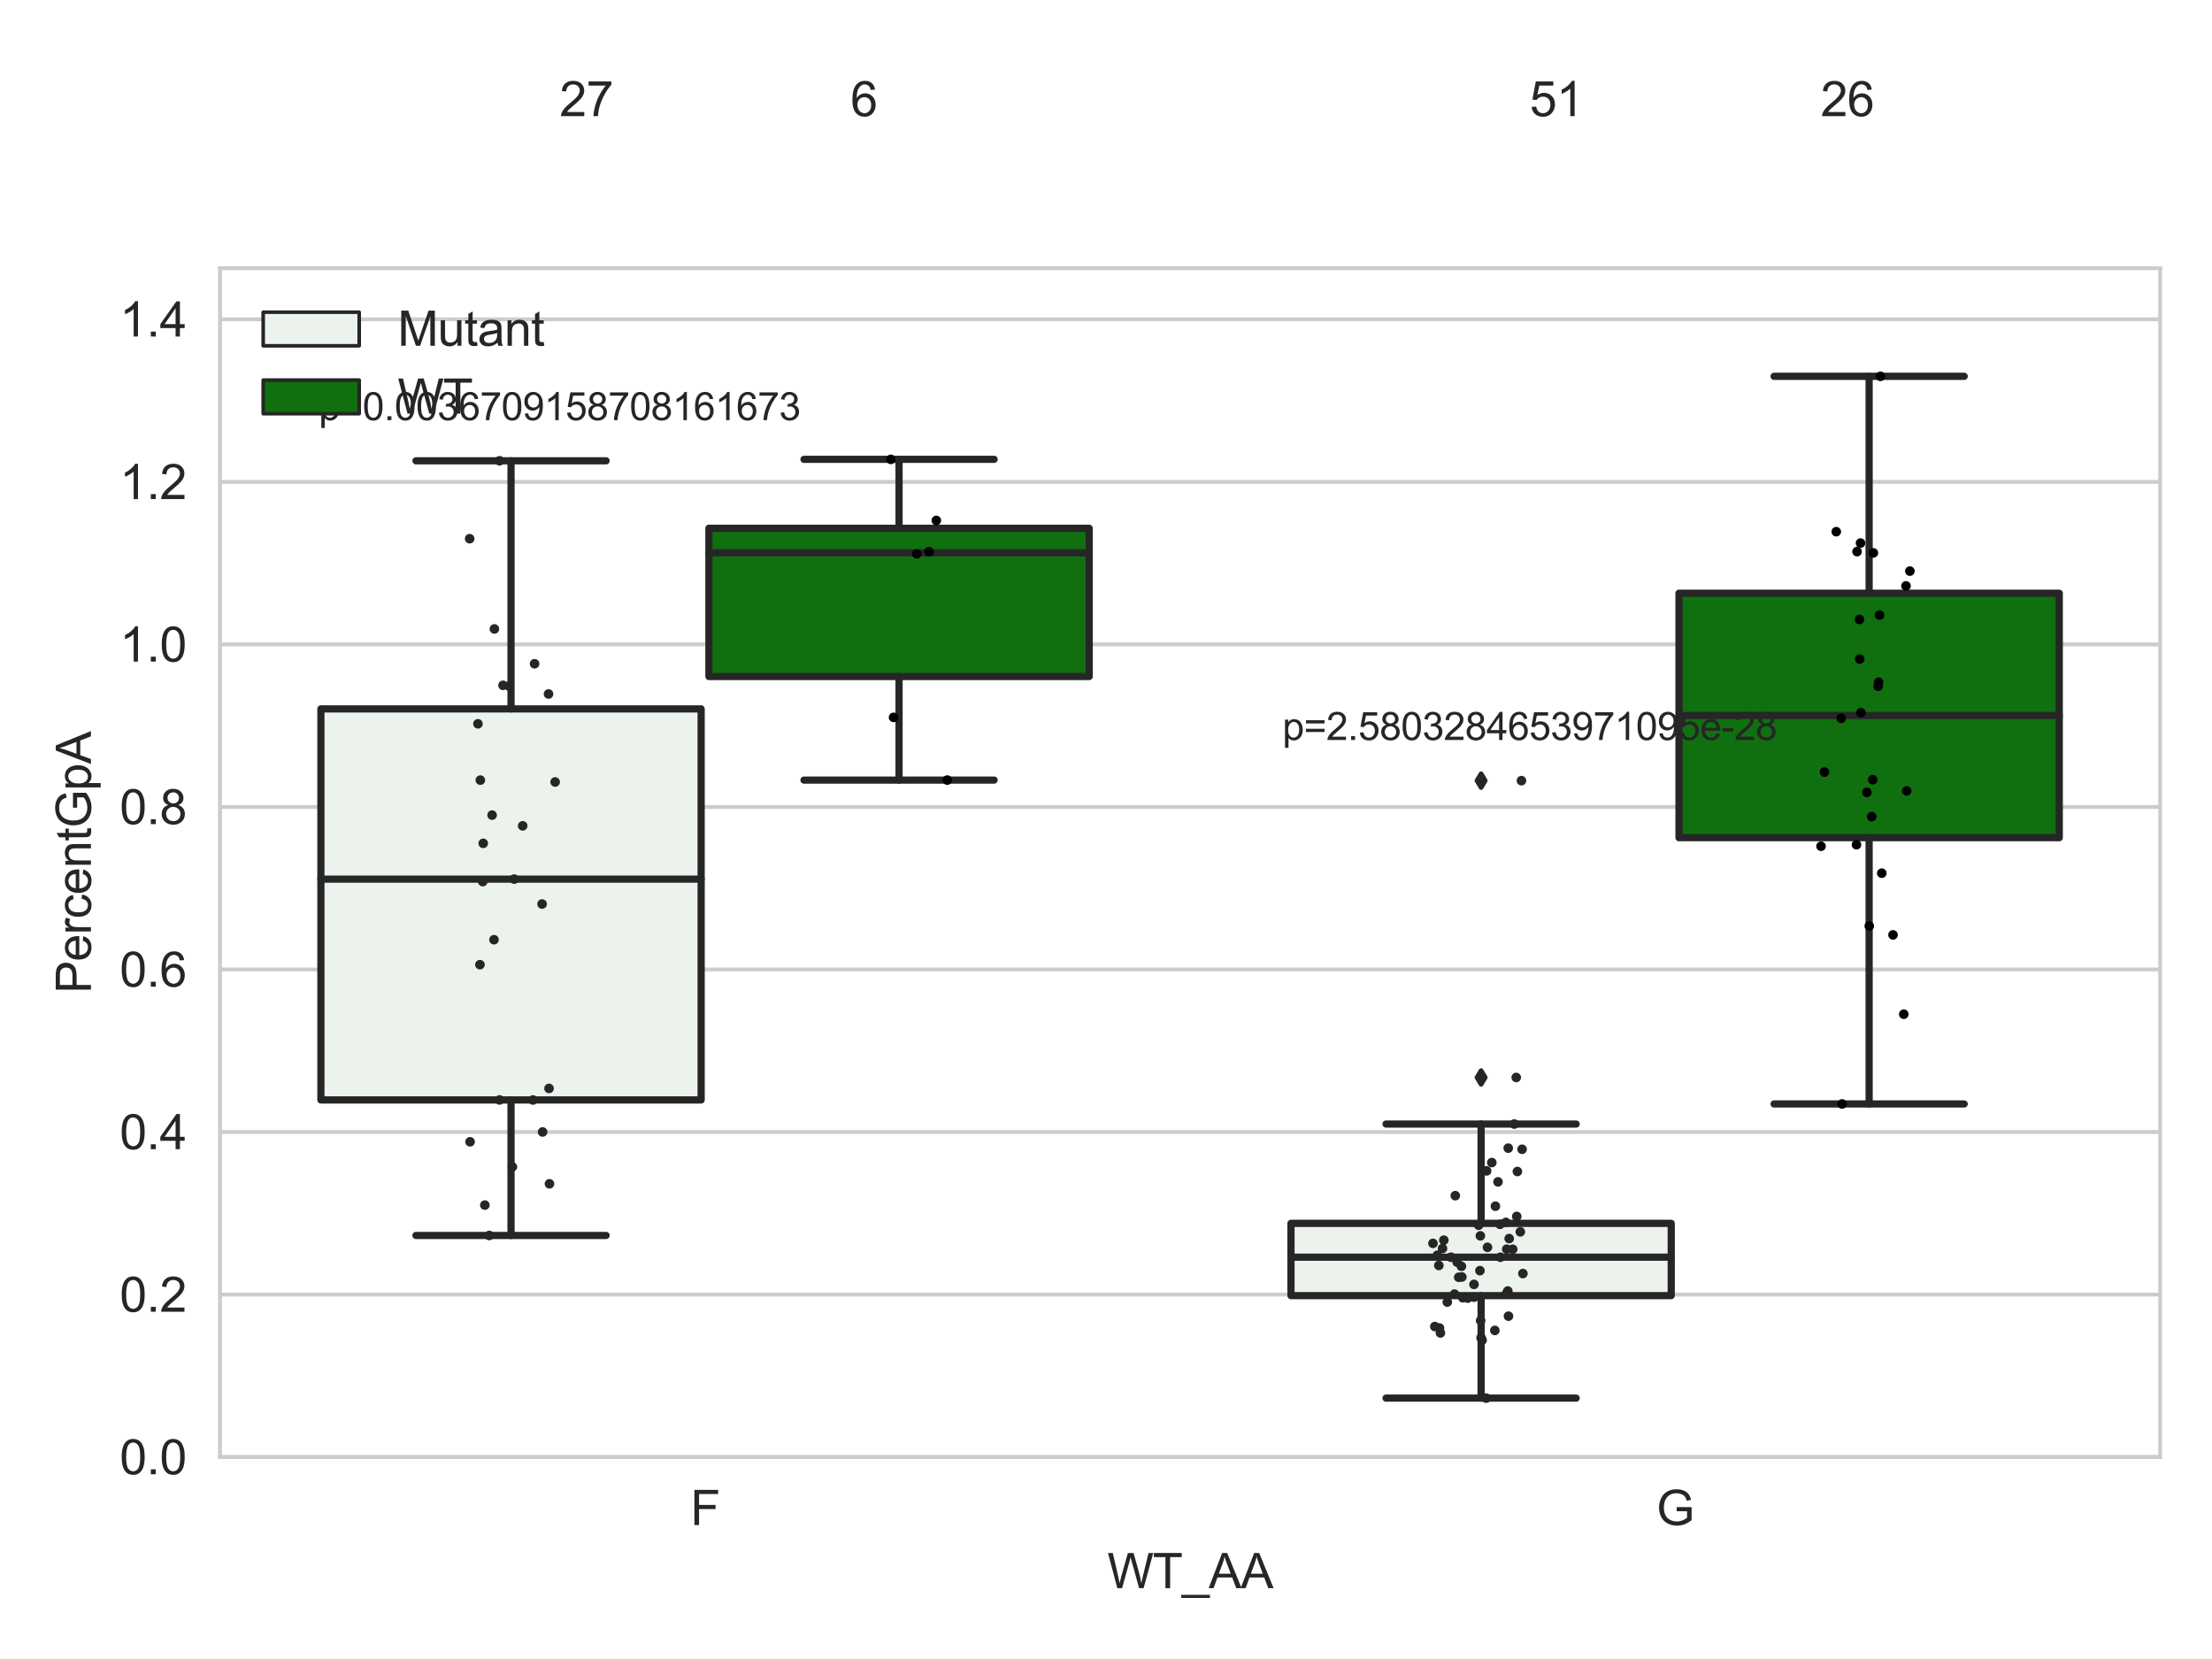 <?xml version="1.0" encoding="utf-8" standalone="no"?>
<!DOCTYPE svg PUBLIC "-//W3C//DTD SVG 1.1//EN"
  "http://www.w3.org/Graphics/SVG/1.1/DTD/svg11.dtd">
<svg xmlns:xlink="http://www.w3.org/1999/xlink" width="460.8pt" height="345.6pt" viewBox="0 0 460.8 345.6" xmlns="http://www.w3.org/2000/svg" version="1.1">
 <defs>
  <style type="text/css">*{stroke-linejoin: round; stroke-linecap: butt}</style>
 </defs>
 <g id="figure_1">
  <g id="patch_1">
   <path d="M 0 345.6 
L 460.8 345.6 
L 460.8 0 
L 0 0 
z
" style="fill: #ffffff"/>
  </g>
  <g id="axes_1">
   <g id="patch_2">
    <path d="M 45.83 303.539 
L 450 303.539 
L 450 55.877 
L 45.83 55.877 
z
" style="fill: #ffffff"/>
   </g>
   <g id="matplotlib.axis_1">
    <g id="xtick_1">
     <g id="text_1">
      <!-- F -->
      <g style="fill: #262626" transform="translate(143.819 317.697)scale(0.1 -0.1)">
       <defs>
        <path id="ArialMT-46" d="M 525 0 
L 525 4581 
L 3616 4581 
L 3616 4041 
L 1131 4041 
L 1131 2622 
L 3281 2622 
L 3281 2081 
L 1131 2081 
L 1131 0 
L 525 0 
z
" transform="scale(0.016)"/>
       </defs>
       <use xlink:href="#ArialMT-46"/>
      </g>
     </g>
    </g>
    <g id="xtick_2">
     <g id="text_2">
      <!-- G -->
      <g style="fill: #262626" transform="translate(345.068 317.697)scale(0.1 -0.1)">
       <defs>
        <path id="ArialMT-47" d="M 2638 1797 
L 2638 2334 
L 4578 2338 
L 4578 638 
Q 4131 281 3656 101 
Q 3181 -78 2681 -78 
Q 2006 -78 1454 211 
Q 903 500 622 1047 
Q 341 1594 341 2269 
Q 341 2938 620 3517 
Q 900 4097 1425 4378 
Q 1950 4659 2634 4659 
Q 3131 4659 3532 4498 
Q 3934 4338 4162 4050 
Q 4391 3763 4509 3300 
L 3963 3150 
Q 3859 3500 3706 3700 
Q 3553 3900 3268 4020 
Q 2984 4141 2638 4141 
Q 2222 4141 1919 4014 
Q 1616 3888 1430 3681 
Q 1244 3475 1141 3228 
Q 966 2803 966 2306 
Q 966 1694 1177 1281 
Q 1388 869 1791 669 
Q 2194 469 2647 469 
Q 3041 469 3416 620 
Q 3791 772 3984 944 
L 3984 1797 
L 2638 1797 
z
" transform="scale(0.016)"/>
       </defs>
       <use xlink:href="#ArialMT-47"/>
      </g>
     </g>
    </g>
    <g id="text_3">
     <!-- WT_AA -->
     <g style="fill: #262626" transform="translate(230.691 330.842)scale(0.1 -0.1)">
      <defs>
       <path id="ArialMT-57" d="M 1294 0 
L 78 4581 
L 700 4581 
L 1397 1578 
Q 1509 1106 1591 641 
Q 1766 1375 1797 1488 
L 2669 4581 
L 3400 4581 
L 4056 2263 
Q 4303 1400 4413 641 
Q 4500 1075 4641 1638 
L 5359 4581 
L 5969 4581 
L 4713 0 
L 4128 0 
L 3163 3491 
Q 3041 3928 3019 4028 
Q 2947 3713 2884 3491 
L 1913 0 
L 1294 0 
z
" transform="scale(0.016)"/>
       <path id="ArialMT-54" d="M 1659 0 
L 1659 4041 
L 150 4041 
L 150 4581 
L 3781 4581 
L 3781 4041 
L 2266 4041 
L 2266 0 
L 1659 0 
z
" transform="scale(0.016)"/>
       <path id="ArialMT-5f" d="M -97 -1272 
L -97 -866 
L 3631 -866 
L 3631 -1272 
L -97 -1272 
z
" transform="scale(0.016)"/>
       <path id="ArialMT-41" d="M -9 0 
L 1750 4581 
L 2403 4581 
L 4278 0 
L 3588 0 
L 3053 1388 
L 1138 1388 
L 634 0 
L -9 0 
z
M 1313 1881 
L 2866 1881 
L 2388 3150 
Q 2169 3728 2063 4100 
Q 1975 3659 1816 3225 
L 1313 1881 
z
" transform="scale(0.016)"/>
      </defs>
      <use xlink:href="#ArialMT-57"/>
      <use xlink:href="#ArialMT-54" x="94.385"/>
      <use xlink:href="#ArialMT-5f" x="155.469"/>
      <use xlink:href="#ArialMT-41" x="211.084"/>
      <use xlink:href="#ArialMT-41" x="277.783"/>
     </g>
    </g>
   </g>
   <g id="matplotlib.axis_2">
    <g id="ytick_1">
     <g id="line2d_1">
      <path d="M 45.83 303.539 
L 450 303.539 
" clip-path="url(#p12be1c1216)" style="fill: none; stroke: #cccccc; stroke-width: 0.8; stroke-linecap: round"/>
     </g>
     <g id="text_4">
      <!-- 0.0 -->
      <g style="fill: #262626" transform="translate(24.93 307.118)scale(0.1 -0.1)">
       <defs>
        <path id="ArialMT-30" d="M 266 2259 
Q 266 3072 433 3567 
Q 600 4063 929 4331 
Q 1259 4600 1759 4600 
Q 2128 4600 2406 4451 
Q 2684 4303 2865 4023 
Q 3047 3744 3150 3342 
Q 3253 2941 3253 2259 
Q 3253 1453 3087 958 
Q 2922 463 2592 192 
Q 2263 -78 1759 -78 
Q 1097 -78 719 397 
Q 266 969 266 2259 
z
M 844 2259 
Q 844 1131 1108 757 
Q 1372 384 1759 384 
Q 2147 384 2411 759 
Q 2675 1134 2675 2259 
Q 2675 3391 2411 3762 
Q 2147 4134 1753 4134 
Q 1366 4134 1134 3806 
Q 844 3388 844 2259 
z
" transform="scale(0.016)"/>
        <path id="ArialMT-2e" d="M 581 0 
L 581 641 
L 1222 641 
L 1222 0 
L 581 0 
z
" transform="scale(0.016)"/>
       </defs>
       <use xlink:href="#ArialMT-30"/>
       <use xlink:href="#ArialMT-2e" x="55.615"/>
       <use xlink:href="#ArialMT-30" x="83.398"/>
      </g>
     </g>
    </g>
    <g id="ytick_2">
     <g id="line2d_2">
      <path d="M 45.83 269.68 
L 450 269.68 
" clip-path="url(#p12be1c1216)" style="fill: none; stroke: #cccccc; stroke-width: 0.8; stroke-linecap: round"/>
     </g>
     <g id="text_5">
      <!-- 0.2 -->
      <g style="fill: #262626" transform="translate(24.93 273.259)scale(0.1 -0.1)">
       <defs>
        <path id="ArialMT-32" d="M 3222 541 
L 3222 0 
L 194 0 
Q 188 203 259 391 
Q 375 700 629 1000 
Q 884 1300 1366 1694 
Q 2113 2306 2375 2664 
Q 2638 3022 2638 3341 
Q 2638 3675 2398 3904 
Q 2159 4134 1775 4134 
Q 1369 4134 1125 3890 
Q 881 3647 878 3216 
L 300 3275 
Q 359 3922 746 4261 
Q 1134 4600 1788 4600 
Q 2447 4600 2831 4234 
Q 3216 3869 3216 3328 
Q 3216 3053 3103 2787 
Q 2991 2522 2730 2228 
Q 2469 1934 1863 1422 
Q 1356 997 1212 845 
Q 1069 694 975 541 
L 3222 541 
z
" transform="scale(0.016)"/>
       </defs>
       <use xlink:href="#ArialMT-30"/>
       <use xlink:href="#ArialMT-2e" x="55.615"/>
       <use xlink:href="#ArialMT-32" x="83.398"/>
      </g>
     </g>
    </g>
    <g id="ytick_3">
     <g id="line2d_3">
      <path d="M 45.83 235.82 
L 450 235.82 
" clip-path="url(#p12be1c1216)" style="fill: none; stroke: #cccccc; stroke-width: 0.8; stroke-linecap: round"/>
     </g>
     <g id="text_6">
      <!-- 0.4 -->
      <g style="fill: #262626" transform="translate(24.93 239.399)scale(0.1 -0.1)">
       <defs>
        <path id="ArialMT-34" d="M 2069 0 
L 2069 1097 
L 81 1097 
L 81 1613 
L 2172 4581 
L 2631 4581 
L 2631 1613 
L 3250 1613 
L 3250 1097 
L 2631 1097 
L 2631 0 
L 2069 0 
z
M 2069 1613 
L 2069 3678 
L 634 1613 
L 2069 1613 
z
" transform="scale(0.016)"/>
       </defs>
       <use xlink:href="#ArialMT-30"/>
       <use xlink:href="#ArialMT-2e" x="55.615"/>
       <use xlink:href="#ArialMT-34" x="83.398"/>
      </g>
     </g>
    </g>
    <g id="ytick_4">
     <g id="line2d_4">
      <path d="M 45.83 201.961 
L 450 201.961 
" clip-path="url(#p12be1c1216)" style="fill: none; stroke: #cccccc; stroke-width: 0.8; stroke-linecap: round"/>
     </g>
     <g id="text_7">
      <!-- 0.6 -->
      <g style="fill: #262626" transform="translate(24.93 205.54)scale(0.1 -0.1)">
       <defs>
        <path id="ArialMT-36" d="M 3184 3459 
L 2625 3416 
Q 2550 3747 2413 3897 
Q 2184 4138 1850 4138 
Q 1581 4138 1378 3988 
Q 1113 3794 959 3422 
Q 806 3050 800 2363 
Q 1003 2672 1297 2822 
Q 1591 2972 1913 2972 
Q 2475 2972 2870 2558 
Q 3266 2144 3266 1488 
Q 3266 1056 3080 686 
Q 2894 316 2569 119 
Q 2244 -78 1831 -78 
Q 1128 -78 684 439 
Q 241 956 241 2144 
Q 241 3472 731 4075 
Q 1159 4600 1884 4600 
Q 2425 4600 2770 4297 
Q 3116 3994 3184 3459 
z
M 888 1484 
Q 888 1194 1011 928 
Q 1134 663 1356 523 
Q 1578 384 1822 384 
Q 2178 384 2434 671 
Q 2691 959 2691 1453 
Q 2691 1928 2437 2201 
Q 2184 2475 1800 2475 
Q 1419 2475 1153 2201 
Q 888 1928 888 1484 
z
" transform="scale(0.016)"/>
       </defs>
       <use xlink:href="#ArialMT-30"/>
       <use xlink:href="#ArialMT-2e" x="55.615"/>
       <use xlink:href="#ArialMT-36" x="83.398"/>
      </g>
     </g>
    </g>
    <g id="ytick_5">
     <g id="line2d_5">
      <path d="M 45.83 168.102 
L 450 168.102 
" clip-path="url(#p12be1c1216)" style="fill: none; stroke: #cccccc; stroke-width: 0.8; stroke-linecap: round"/>
     </g>
     <g id="text_8">
      <!-- 0.8 -->
      <g style="fill: #262626" transform="translate(24.93 171.681)scale(0.1 -0.1)">
       <defs>
        <path id="ArialMT-38" d="M 1131 2484 
Q 781 2613 612 2850 
Q 444 3088 444 3419 
Q 444 3919 803 4259 
Q 1163 4600 1759 4600 
Q 2359 4600 2725 4251 
Q 3091 3903 3091 3403 
Q 3091 3084 2923 2848 
Q 2756 2613 2416 2484 
Q 2838 2347 3058 2040 
Q 3278 1734 3278 1309 
Q 3278 722 2862 322 
Q 2447 -78 1769 -78 
Q 1091 -78 675 323 
Q 259 725 259 1325 
Q 259 1772 486 2073 
Q 713 2375 1131 2484 
z
M 1019 3438 
Q 1019 3113 1228 2906 
Q 1438 2700 1772 2700 
Q 2097 2700 2305 2904 
Q 2513 3109 2513 3406 
Q 2513 3716 2298 3927 
Q 2084 4138 1766 4138 
Q 1444 4138 1231 3931 
Q 1019 3725 1019 3438 
z
M 838 1322 
Q 838 1081 952 856 
Q 1066 631 1291 507 
Q 1516 384 1775 384 
Q 2178 384 2440 643 
Q 2703 903 2703 1303 
Q 2703 1709 2433 1975 
Q 2163 2241 1756 2241 
Q 1359 2241 1098 1978 
Q 838 1716 838 1322 
z
" transform="scale(0.016)"/>
       </defs>
       <use xlink:href="#ArialMT-30"/>
       <use xlink:href="#ArialMT-2e" x="55.615"/>
       <use xlink:href="#ArialMT-38" x="83.398"/>
      </g>
     </g>
    </g>
    <g id="ytick_6">
     <g id="line2d_6">
      <path d="M 45.83 134.243 
L 450 134.243 
" clip-path="url(#p12be1c1216)" style="fill: none; stroke: #cccccc; stroke-width: 0.8; stroke-linecap: round"/>
     </g>
     <g id="text_9">
      <!-- 1.0 -->
      <g style="fill: #262626" transform="translate(24.93 137.822)scale(0.1 -0.1)">
       <defs>
        <path id="ArialMT-31" d="M 2384 0 
L 1822 0 
L 1822 3584 
Q 1619 3391 1289 3197 
Q 959 3003 697 2906 
L 697 3450 
Q 1169 3672 1522 3987 
Q 1875 4303 2022 4600 
L 2384 4600 
L 2384 0 
z
" transform="scale(0.016)"/>
       </defs>
       <use xlink:href="#ArialMT-31"/>
       <use xlink:href="#ArialMT-2e" x="55.615"/>
       <use xlink:href="#ArialMT-30" x="83.398"/>
      </g>
     </g>
    </g>
    <g id="ytick_7">
     <g id="line2d_7">
      <path d="M 45.83 100.384 
L 450 100.384 
" clip-path="url(#p12be1c1216)" style="fill: none; stroke: #cccccc; stroke-width: 0.8; stroke-linecap: round"/>
     </g>
     <g id="text_10">
      <!-- 1.2 -->
      <g style="fill: #262626" transform="translate(24.93 103.963)scale(0.1 -0.1)">
       <use xlink:href="#ArialMT-31"/>
       <use xlink:href="#ArialMT-2e" x="55.615"/>
       <use xlink:href="#ArialMT-32" x="83.398"/>
      </g>
     </g>
    </g>
    <g id="ytick_8">
     <g id="line2d_8">
      <path d="M 45.83 66.525 
L 450 66.525 
" clip-path="url(#p12be1c1216)" style="fill: none; stroke: #cccccc; stroke-width: 0.8; stroke-linecap: round"/>
     </g>
     <g id="text_11">
      <!-- 1.4 -->
      <g style="fill: #262626" transform="translate(24.93 70.104)scale(0.1 -0.1)">
       <use xlink:href="#ArialMT-31"/>
       <use xlink:href="#ArialMT-2e" x="55.615"/>
       <use xlink:href="#ArialMT-34" x="83.398"/>
      </g>
     </g>
    </g>
    <g id="text_12">
     <!-- PercentGpA -->
     <g style="fill: #262626" transform="translate(18.942 206.943)rotate(-90)scale(0.1 -0.1)">
      <defs>
       <path id="ArialMT-50" d="M 494 0 
L 494 4581 
L 2222 4581 
Q 2678 4581 2919 4538 
Q 3256 4481 3484 4323 
Q 3713 4166 3852 3881 
Q 3991 3597 3991 3256 
Q 3991 2672 3619 2267 
Q 3247 1863 2275 1863 
L 1100 1863 
L 1100 0 
L 494 0 
z
M 1100 2403 
L 2284 2403 
Q 2872 2403 3119 2622 
Q 3366 2841 3366 3238 
Q 3366 3525 3220 3729 
Q 3075 3934 2838 4000 
Q 2684 4041 2272 4041 
L 1100 4041 
L 1100 2403 
z
" transform="scale(0.016)"/>
       <path id="ArialMT-65" d="M 2694 1069 
L 3275 997 
Q 3138 488 2766 206 
Q 2394 -75 1816 -75 
Q 1088 -75 661 373 
Q 234 822 234 1631 
Q 234 2469 665 2931 
Q 1097 3394 1784 3394 
Q 2450 3394 2872 2941 
Q 3294 2488 3294 1666 
Q 3294 1616 3291 1516 
L 816 1516 
Q 847 969 1125 678 
Q 1403 388 1819 388 
Q 2128 388 2347 550 
Q 2566 713 2694 1069 
z
M 847 1978 
L 2700 1978 
Q 2663 2397 2488 2606 
Q 2219 2931 1791 2931 
Q 1403 2931 1139 2672 
Q 875 2413 847 1978 
z
" transform="scale(0.016)"/>
       <path id="ArialMT-72" d="M 416 0 
L 416 3319 
L 922 3319 
L 922 2816 
Q 1116 3169 1280 3281 
Q 1444 3394 1641 3394 
Q 1925 3394 2219 3213 
L 2025 2691 
Q 1819 2813 1613 2813 
Q 1428 2813 1281 2702 
Q 1134 2591 1072 2394 
Q 978 2094 978 1738 
L 978 0 
L 416 0 
z
" transform="scale(0.016)"/>
       <path id="ArialMT-63" d="M 2588 1216 
L 3141 1144 
Q 3050 572 2676 248 
Q 2303 -75 1759 -75 
Q 1078 -75 664 370 
Q 250 816 250 1647 
Q 250 2184 428 2587 
Q 606 2991 970 3192 
Q 1334 3394 1763 3394 
Q 2303 3394 2647 3120 
Q 2991 2847 3088 2344 
L 2541 2259 
Q 2463 2594 2264 2762 
Q 2066 2931 1784 2931 
Q 1359 2931 1093 2626 
Q 828 2322 828 1663 
Q 828 994 1084 691 
Q 1341 388 1753 388 
Q 2084 388 2306 591 
Q 2528 794 2588 1216 
z
" transform="scale(0.016)"/>
       <path id="ArialMT-6e" d="M 422 0 
L 422 3319 
L 928 3319 
L 928 2847 
Q 1294 3394 1984 3394 
Q 2284 3394 2536 3286 
Q 2788 3178 2913 3003 
Q 3038 2828 3088 2588 
Q 3119 2431 3119 2041 
L 3119 0 
L 2556 0 
L 2556 2019 
Q 2556 2363 2490 2533 
Q 2425 2703 2258 2804 
Q 2091 2906 1866 2906 
Q 1506 2906 1245 2678 
Q 984 2450 984 1813 
L 984 0 
L 422 0 
z
" transform="scale(0.016)"/>
       <path id="ArialMT-74" d="M 1650 503 
L 1731 6 
Q 1494 -44 1306 -44 
Q 1000 -44 831 53 
Q 663 150 594 308 
Q 525 466 525 972 
L 525 2881 
L 113 2881 
L 113 3319 
L 525 3319 
L 525 4141 
L 1084 4478 
L 1084 3319 
L 1650 3319 
L 1650 2881 
L 1084 2881 
L 1084 941 
Q 1084 700 1114 631 
Q 1144 563 1211 522 
Q 1278 481 1403 481 
Q 1497 481 1650 503 
z
" transform="scale(0.016)"/>
       <path id="ArialMT-70" d="M 422 -1272 
L 422 3319 
L 934 3319 
L 934 2888 
Q 1116 3141 1344 3267 
Q 1572 3394 1897 3394 
Q 2322 3394 2647 3175 
Q 2972 2956 3137 2557 
Q 3303 2159 3303 1684 
Q 3303 1175 3120 767 
Q 2938 359 2589 142 
Q 2241 -75 1856 -75 
Q 1575 -75 1351 44 
Q 1128 163 984 344 
L 984 -1272 
L 422 -1272 
z
M 931 1641 
Q 931 1000 1190 694 
Q 1450 388 1819 388 
Q 2194 388 2461 705 
Q 2728 1022 2728 1688 
Q 2728 2322 2467 2637 
Q 2206 2953 1844 2953 
Q 1484 2953 1207 2617 
Q 931 2281 931 1641 
z
" transform="scale(0.016)"/>
      </defs>
      <use xlink:href="#ArialMT-50"/>
      <use xlink:href="#ArialMT-65" x="66.699"/>
      <use xlink:href="#ArialMT-72" x="122.314"/>
      <use xlink:href="#ArialMT-63" x="155.615"/>
      <use xlink:href="#ArialMT-65" x="205.615"/>
      <use xlink:href="#ArialMT-6e" x="261.23"/>
      <use xlink:href="#ArialMT-74" x="316.846"/>
      <use xlink:href="#ArialMT-47" x="344.629"/>
      <use xlink:href="#ArialMT-70" x="422.412"/>
      <use xlink:href="#ArialMT-41" x="478.027"/>
     </g>
    </g>
   </g>
   <g id="patch_3">
    <path d="M 66.847 229.141 
L 146.064 229.141 
L 146.064 147.679 
L 66.847 147.679 
L 66.847 229.141 
z
" clip-path="url(#p12be1c1216)" style="fill: #ecf2ec; stroke: #262626; stroke-width: 1.5; stroke-linejoin: miter"/>
   </g>
   <g id="patch_4">
    <path d="M 147.681 140.927 
L 226.898 140.927 
L 226.898 110.046 
L 147.681 110.046 
L 147.681 140.927 
z
" clip-path="url(#p12be1c1216)" style="fill: #107010; stroke: #262626; stroke-width: 1.5; stroke-linejoin: miter"/>
   </g>
   <g id="patch_5">
    <path d="M 268.932 269.904 
L 348.149 269.904 
L 348.149 254.847 
L 268.932 254.847 
L 268.932 269.904 
z
" clip-path="url(#p12be1c1216)" style="fill: #ecf2ec; stroke: #262626; stroke-width: 1.5; stroke-linejoin: miter"/>
   </g>
   <g id="patch_6">
    <path d="M 349.766 174.507 
L 428.983 174.507 
L 428.983 123.577 
L 349.766 123.577 
L 349.766 174.507 
z
" clip-path="url(#p12be1c1216)" style="fill: #107010; stroke: #262626; stroke-width: 1.5; stroke-linejoin: miter"/>
   </g>
   <g id="patch_7">
    <path d="M 146.873 303.539 
L 146.873 303.539 
L 146.873 303.539 
L 146.873 303.539 
z
" clip-path="url(#p12be1c1216)" style="fill: #ecf2ec; stroke: #262626; stroke-width: 0.75; stroke-linejoin: miter"/>
   </g>
   <g id="patch_8">
    <path d="M 146.873 303.539 
L 146.873 303.539 
L 146.873 303.539 
L 146.873 303.539 
z
" clip-path="url(#p12be1c1216)" style="fill: #107010; stroke: #262626; stroke-width: 0.75; stroke-linejoin: miter"/>
   </g>
   <g id="PathCollection_1"/>
   <g id="PathCollection_2"/>
   <g id="line2d_9">
    <path d="M 106.456 229.141 
L 106.456 257.37 
" clip-path="url(#p12be1c1216)" style="fill: none; stroke: #262626; stroke-width: 1.5; stroke-linecap: round"/>
   </g>
   <g id="line2d_10">
    <path d="M 106.456 147.679 
L 106.456 95.992 
" clip-path="url(#p12be1c1216)" style="fill: none; stroke: #262626; stroke-width: 1.5; stroke-linecap: round"/>
   </g>
   <g id="line2d_11">
    <path d="M 86.651 257.37 
L 126.26 257.37 
" clip-path="url(#p12be1c1216)" style="fill: none; stroke: #262626; stroke-width: 1.5; stroke-linecap: round"/>
   </g>
   <g id="line2d_12">
    <path d="M 86.651 95.992 
L 126.26 95.992 
" clip-path="url(#p12be1c1216)" style="fill: none; stroke: #262626; stroke-width: 1.5; stroke-linecap: round"/>
   </g>
   <g id="line2d_13"/>
   <g id="line2d_14">
    <path d="M 187.29 140.927 
L 187.29 162.507 
" clip-path="url(#p12be1c1216)" style="fill: none; stroke: #262626; stroke-width: 1.5; stroke-linecap: round"/>
   </g>
   <g id="line2d_15">
    <path d="M 187.29 110.046 
L 187.29 95.69 
" clip-path="url(#p12be1c1216)" style="fill: none; stroke: #262626; stroke-width: 1.5; stroke-linecap: round"/>
   </g>
   <g id="line2d_16">
    <path d="M 167.485 162.507 
L 207.094 162.507 
" clip-path="url(#p12be1c1216)" style="fill: none; stroke: #262626; stroke-width: 1.5; stroke-linecap: round"/>
   </g>
   <g id="line2d_17">
    <path d="M 167.485 95.69 
L 207.094 95.69 
" clip-path="url(#p12be1c1216)" style="fill: none; stroke: #262626; stroke-width: 1.5; stroke-linecap: round"/>
   </g>
   <g id="line2d_18"/>
   <g id="line2d_19">
    <path d="M 308.541 269.904 
L 308.541 291.255 
" clip-path="url(#p12be1c1216)" style="fill: none; stroke: #262626; stroke-width: 1.5; stroke-linecap: round"/>
   </g>
   <g id="line2d_20">
    <path d="M 308.541 254.847 
L 308.541 234.158 
" clip-path="url(#p12be1c1216)" style="fill: none; stroke: #262626; stroke-width: 1.5; stroke-linecap: round"/>
   </g>
   <g id="line2d_21">
    <path d="M 288.736 291.255 
L 328.345 291.255 
" clip-path="url(#p12be1c1216)" style="fill: none; stroke: #262626; stroke-width: 1.5; stroke-linecap: round"/>
   </g>
   <g id="line2d_22">
    <path d="M 288.736 234.158 
L 328.345 234.158 
" clip-path="url(#p12be1c1216)" style="fill: none; stroke: #262626; stroke-width: 1.5; stroke-linecap: round"/>
   </g>
   <g id="line2d_23">
    <defs>
     <path id="m0d9e099e12" d="M -0 1.414 
L 0.849 0 
L 0 -1.414 
L -0.849 -0 
z
" style="stroke: #262626; stroke-linejoin: miter"/>
    </defs>
    <g clip-path="url(#p12be1c1216)">
     <use xlink:href="#m0d9e099e12" x="308.541" y="162.623" style="fill: #262626; stroke: #262626; stroke-linejoin: miter"/>
     <use xlink:href="#m0d9e099e12" x="308.541" y="224.458" style="fill: #262626; stroke: #262626; stroke-linejoin: miter"/>
    </g>
   </g>
   <g id="line2d_24">
    <path d="M 389.375 174.507 
L 389.375 229.975 
" clip-path="url(#p12be1c1216)" style="fill: none; stroke: #262626; stroke-width: 1.5; stroke-linecap: round"/>
   </g>
   <g id="line2d_25">
    <path d="M 389.375 123.577 
L 389.375 78.391 
" clip-path="url(#p12be1c1216)" style="fill: none; stroke: #262626; stroke-width: 1.5; stroke-linecap: round"/>
   </g>
   <g id="line2d_26">
    <path d="M 369.57 229.975 
L 409.179 229.975 
" clip-path="url(#p12be1c1216)" style="fill: none; stroke: #262626; stroke-width: 1.5; stroke-linecap: round"/>
   </g>
   <g id="line2d_27">
    <path d="M 369.57 78.391 
L 409.179 78.391 
" clip-path="url(#p12be1c1216)" style="fill: none; stroke: #262626; stroke-width: 1.5; stroke-linecap: round"/>
   </g>
   <g id="line2d_28"/>
   <g id="line2d_29">
    <path d="M 66.847 183.136 
L 146.064 183.136 
" clip-path="url(#p12be1c1216)" style="fill: none; stroke: #262626; stroke-width: 1.5; stroke-linecap: round"/>
   </g>
   <g id="line2d_30">
    <path d="M 147.681 115.148 
L 226.898 115.148 
" clip-path="url(#p12be1c1216)" style="fill: none; stroke: #262626; stroke-width: 1.5; stroke-linecap: round"/>
   </g>
   <g id="line2d_31">
    <path d="M 268.932 261.898 
L 348.149 261.898 
" clip-path="url(#p12be1c1216)" style="fill: none; stroke: #262626; stroke-width: 1.5; stroke-linecap: round"/>
   </g>
   <g id="line2d_32">
    <path d="M 349.766 149.053 
L 428.983 149.053 
" clip-path="url(#p12be1c1216)" style="fill: none; stroke: #262626; stroke-width: 1.5; stroke-linecap: round"/>
   </g>
   <g id="patch_9">
    <path d="M 45.83 303.539 
L 45.83 55.877 
" style="fill: none; stroke: #cccccc; stroke-width: 0.8; stroke-linejoin: miter; stroke-linecap: square"/>
   </g>
   <g id="patch_10">
    <path d="M 450 303.539 
L 450 55.877 
" style="fill: none; stroke: #cccccc; stroke-width: 0.8; stroke-linejoin: miter; stroke-linecap: square"/>
   </g>
   <g id="patch_11">
    <path d="M 45.83 303.539 
L 450 303.539 
" style="fill: none; stroke: #cccccc; stroke-width: 0.8; stroke-linejoin: miter; stroke-linecap: square"/>
   </g>
   <g id="patch_12">
    <path d="M 45.83 55.877 
L 450 55.877 
" style="fill: none; stroke: #cccccc; stroke-width: 0.8; stroke-linejoin: miter; stroke-linecap: square"/>
   </g>
   <g id="PathCollection_3">
    <defs>
     <path id="C0_0_260db5d32f" d="M 0 1 
C 0.265 1 0.52 0.895 0.707 0.707 
C 0.895 0.52 1 0.265 1 -0 
C 1 -0.265 0.895 -0.52 0.707 -0.707 
C 0.52 -0.895 0.265 -1 0 -1 
C -0.265 -1 -0.52 -0.895 -0.707 -0.707 
C -0.895 -0.52 -1 -0.265 -1 0 
C -1 0.265 -0.895 0.52 -0.707 0.707 
C -0.52 0.895 -0.265 1 0 1 
z
"/>
    </defs>
    <g clip-path="url(#p12be1c1216)">
     <use xlink:href="#C0_0_260db5d32f" x="97.838" y="112.223" style="fill: #262626"/>
    </g>
    <g clip-path="url(#p12be1c1216)">
     <use xlink:href="#C0_0_260db5d32f" x="104.064" y="95.992" style="fill: #262626"/>
    </g>
    <g clip-path="url(#p12be1c1216)">
     <use xlink:href="#C0_0_260db5d32f" x="100.569" y="183.655" style="fill: #262626"/>
    </g>
    <g clip-path="url(#p12be1c1216)">
     <use xlink:href="#C0_0_260db5d32f" x="106.738" y="243.076" style="fill: #262626"/>
    </g>
    <g clip-path="url(#p12be1c1216)">
     <use xlink:href="#C0_0_260db5d32f" x="102.514" y="169.802" style="fill: #262626"/>
    </g>
    <g clip-path="url(#p12be1c1216)">
     <use xlink:href="#C0_0_260db5d32f" x="102.908" y="195.76" style="fill: #262626"/>
    </g>
    <g clip-path="url(#p12be1c1216)">
     <use xlink:href="#C0_0_260db5d32f" x="107.118" y="183.136" style="fill: #262626"/>
    </g>
    <g clip-path="url(#p12be1c1216)">
     <use xlink:href="#C0_0_260db5d32f" x="115.644" y="162.902" style="fill: #262626"/>
    </g>
    <g clip-path="url(#p12be1c1216)">
     <use xlink:href="#C0_0_260db5d32f" x="99.566" y="150.784" style="fill: #262626"/>
    </g>
    <g clip-path="url(#p12be1c1216)">
     <use xlink:href="#C0_0_260db5d32f" x="111.02" y="229.146" style="fill: #262626"/>
    </g>
    <g clip-path="url(#p12be1c1216)">
     <use xlink:href="#C0_0_260db5d32f" x="112.93" y="188.323" style="fill: #262626"/>
    </g>
    <g clip-path="url(#p12be1c1216)">
     <use xlink:href="#C0_0_260db5d32f" x="111.362" y="138.274" style="fill: #262626"/>
    </g>
    <g clip-path="url(#p12be1c1216)">
     <use xlink:href="#C0_0_260db5d32f" x="100.664" y="175.681" style="fill: #262626"/>
    </g>
    <g clip-path="url(#p12be1c1216)">
     <use xlink:href="#C0_0_260db5d32f" x="104.071" y="229.135" style="fill: #262626"/>
    </g>
    <g clip-path="url(#p12be1c1216)">
     <use xlink:href="#C0_0_260db5d32f" x="106.023" y="142.912" style="fill: #262626"/>
    </g>
    <g clip-path="url(#p12be1c1216)">
     <use xlink:href="#C0_0_260db5d32f" x="113.032" y="235.808" style="fill: #262626"/>
    </g>
    <g clip-path="url(#p12be1c1216)">
     <use xlink:href="#C0_0_260db5d32f" x="114.27" y="144.574" style="fill: #262626"/>
    </g>
    <g clip-path="url(#p12be1c1216)">
     <use xlink:href="#C0_0_260db5d32f" x="114.374" y="226.739" style="fill: #262626"/>
    </g>
    <g clip-path="url(#p12be1c1216)">
     <use xlink:href="#C0_0_260db5d32f" x="100.063" y="162.517" style="fill: #262626"/>
    </g>
    <g clip-path="url(#p12be1c1216)">
     <use xlink:href="#C0_0_260db5d32f" x="99.983" y="200.957" style="fill: #262626"/>
    </g>
    <g clip-path="url(#p12be1c1216)">
     <use xlink:href="#C0_0_260db5d32f" x="101.002" y="251.043" style="fill: #262626"/>
    </g>
    <g clip-path="url(#p12be1c1216)">
     <use xlink:href="#C0_0_260db5d32f" x="97.926" y="237.855" style="fill: #262626"/>
    </g>
    <g clip-path="url(#p12be1c1216)">
     <use xlink:href="#C0_0_260db5d32f" x="102.995" y="131.019" style="fill: #262626"/>
    </g>
    <g clip-path="url(#p12be1c1216)">
     <use xlink:href="#C0_0_260db5d32f" x="108.886" y="172.036" style="fill: #262626"/>
    </g>
    <g clip-path="url(#p12be1c1216)">
     <use xlink:href="#C0_0_260db5d32f" x="104.787" y="142.767" style="fill: #262626"/>
    </g>
    <g clip-path="url(#p12be1c1216)">
     <use xlink:href="#C0_0_260db5d32f" x="114.468" y="246.61" style="fill: #262626"/>
    </g>
    <g clip-path="url(#p12be1c1216)">
     <use xlink:href="#C0_0_260db5d32f" x="101.913" y="257.37" style="fill: #262626"/>
    </g>
   </g>
   <g id="PathCollection_4">
    <defs>
     <path id="C1_0_b07f0499c7" d="M 0 1 
C 0.265 1 0.52 0.895 0.707 0.707 
C 0.895 0.52 1 0.265 1 -0 
C 1 -0.265 0.895 -0.52 0.707 -0.707 
C 0.52 -0.895 0.265 -1 0 -1 
C -0.265 -1 -0.52 -0.895 -0.707 -0.707 
C -0.895 -0.52 -1 -0.265 -1 0 
C -1 0.265 -0.895 0.52 -0.707 0.707 
C -0.52 0.895 -0.265 1 0 1 
z
"/>
    </defs>
    <g clip-path="url(#p12be1c1216)">
     <use xlink:href="#C1_0_b07f0499c7" x="195.052" y="108.421"/>
    </g>
    <g clip-path="url(#p12be1c1216)">
     <use xlink:href="#C1_0_b07f0499c7" x="190.984" y="115.377"/>
    </g>
    <g clip-path="url(#p12be1c1216)">
     <use xlink:href="#C1_0_b07f0499c7" x="186.153" y="149.444"/>
    </g>
    <g clip-path="url(#p12be1c1216)">
     <use xlink:href="#C1_0_b07f0499c7" x="193.533" y="114.919"/>
    </g>
    <g clip-path="url(#p12be1c1216)">
     <use xlink:href="#C1_0_b07f0499c7" x="185.585" y="95.69"/>
    </g>
    <g clip-path="url(#p12be1c1216)">
     <use xlink:href="#C1_0_b07f0499c7" x="197.342" y="162.507"/>
    </g>
   </g>
   <g id="PathCollection_5">
    <defs>
     <path id="C2_0_80bb420dbe" d="M 0 1 
C 0.265 1 0.52 0.895 0.707 0.707 
C 0.895 0.52 1 0.265 1 -0 
C 1 -0.265 0.895 -0.52 0.707 -0.707 
C 0.52 -0.895 0.265 -1 0 -1 
C -0.265 -1 -0.52 -0.895 -0.707 -0.707 
C -0.895 -0.52 -1 -0.265 -1 0 
C -1 0.265 -0.895 0.52 -0.707 0.707 
C -0.52 0.895 -0.265 1 0 1 
z
"/>
    </defs>
    <g clip-path="url(#p12be1c1216)">
     <use xlink:href="#C2_0_80bb420dbe" x="308.747" y="279.19" style="fill: #262626"/>
    </g>
    <g clip-path="url(#p12be1c1216)">
     <use xlink:href="#C2_0_80bb420dbe" x="312.063" y="246.205" style="fill: #262626"/>
    </g>
    <g clip-path="url(#p12be1c1216)">
     <use xlink:href="#C2_0_80bb420dbe" x="313.824" y="269.484" style="fill: #262626"/>
    </g>
    <g clip-path="url(#p12be1c1216)">
     <use xlink:href="#C2_0_80bb420dbe" x="312.485" y="255.049" style="fill: #262626"/>
    </g>
    <g clip-path="url(#p12be1c1216)">
     <use xlink:href="#C2_0_80bb420dbe" x="308.029" y="255.236" style="fill: #262626"/>
    </g>
    <g clip-path="url(#p12be1c1216)">
     <use xlink:href="#C2_0_80bb420dbe" x="314.388" y="258.014" style="fill: #262626"/>
    </g>
    <g clip-path="url(#p12be1c1216)">
     <use xlink:href="#C2_0_80bb420dbe" x="299.421" y="261.493" style="fill: #262626"/>
    </g>
    <g clip-path="url(#p12be1c1216)">
     <use xlink:href="#C2_0_80bb420dbe" x="311.521" y="251.273" style="fill: #262626"/>
    </g>
    <g clip-path="url(#p12be1c1216)">
     <use xlink:href="#C2_0_80bb420dbe" x="298.903" y="276.339" style="fill: #262626"/>
    </g>
    <g clip-path="url(#p12be1c1216)">
     <use xlink:href="#C2_0_80bb420dbe" x="304.537" y="266.023" style="fill: #262626"/>
    </g>
    <g clip-path="url(#p12be1c1216)">
     <use xlink:href="#C2_0_80bb420dbe" x="302.266" y="261.898" style="fill: #262626"/>
    </g>
    <g clip-path="url(#p12be1c1216)">
     <use xlink:href="#C2_0_80bb420dbe" x="314.243" y="274.182" style="fill: #262626"/>
    </g>
    <g clip-path="url(#p12be1c1216)">
     <use xlink:href="#C2_0_80bb420dbe" x="308.445" y="275.103" style="fill: #262626"/>
    </g>
    <g clip-path="url(#p12be1c1216)">
     <use xlink:href="#C2_0_80bb420dbe" x="307.063" y="267.562" style="fill: #262626"/>
    </g>
    <g clip-path="url(#p12be1c1216)">
     <use xlink:href="#C2_0_80bb420dbe" x="305.748" y="270.424" style="fill: #262626"/>
    </g>
    <g clip-path="url(#p12be1c1216)">
     <use xlink:href="#C2_0_80bb420dbe" x="299.736" y="263.616" style="fill: #262626"/>
    </g>
    <g clip-path="url(#p12be1c1216)">
     <use xlink:href="#C2_0_80bb420dbe" x="316.101" y="244.047" style="fill: #262626"/>
    </g>
    <g clip-path="url(#p12be1c1216)">
     <use xlink:href="#C2_0_80bb420dbe" x="312.559" y="261.903" style="fill: #262626"/>
    </g>
    <g clip-path="url(#p12be1c1216)">
     <use xlink:href="#C2_0_80bb420dbe" x="309.598" y="291.255" style="fill: #262626"/>
    </g>
    <g clip-path="url(#p12be1c1216)">
     <use xlink:href="#C2_0_80bb420dbe" x="300.068" y="277.676" style="fill: #262626"/>
    </g>
    <g clip-path="url(#p12be1c1216)">
     <use xlink:href="#C2_0_80bb420dbe" x="314.103" y="268.943" style="fill: #262626"/>
    </g>
    <g clip-path="url(#p12be1c1216)">
     <use xlink:href="#C2_0_80bb420dbe" x="299.876" y="276.654" style="fill: #262626"/>
    </g>
    <g clip-path="url(#p12be1c1216)">
     <use xlink:href="#C2_0_80bb420dbe" x="301.5" y="271.242" style="fill: #262626"/>
    </g>
    <g clip-path="url(#p12be1c1216)">
     <use xlink:href="#C2_0_80bb420dbe" x="309.868" y="259.838" style="fill: #262626"/>
    </g>
    <g clip-path="url(#p12be1c1216)">
     <use xlink:href="#C2_0_80bb420dbe" x="308.386" y="257.451" style="fill: #262626"/>
    </g>
    <g clip-path="url(#p12be1c1216)">
     <use xlink:href="#C2_0_80bb420dbe" x="308.297" y="264.699" style="fill: #262626"/>
    </g>
    <g clip-path="url(#p12be1c1216)">
     <use xlink:href="#C2_0_80bb420dbe" x="300.497" y="260.08" style="fill: #262626"/>
    </g>
    <g clip-path="url(#p12be1c1216)">
     <use xlink:href="#C2_0_80bb420dbe" x="313.703" y="254.645" style="fill: #262626"/>
    </g>
    <g clip-path="url(#p12be1c1216)">
     <use xlink:href="#C2_0_80bb420dbe" x="315.967" y="253.405" style="fill: #262626"/>
    </g>
    <g clip-path="url(#p12be1c1216)">
     <use xlink:href="#C2_0_80bb420dbe" x="303.878" y="266.078" style="fill: #262626"/>
    </g>
    <g clip-path="url(#p12be1c1216)">
     <use xlink:href="#C2_0_80bb420dbe" x="300.779" y="258.351" style="fill: #262626"/>
    </g>
    <g clip-path="url(#p12be1c1216)">
     <use xlink:href="#C2_0_80bb420dbe" x="303.544" y="262.923" style="fill: #262626"/>
    </g>
    <g clip-path="url(#p12be1c1216)">
     <use xlink:href="#C2_0_80bb420dbe" x="304.441" y="263.801" style="fill: #262626"/>
    </g>
    <g clip-path="url(#p12be1c1216)">
     <use xlink:href="#C2_0_80bb420dbe" x="310.774" y="242.182" style="fill: #262626"/>
    </g>
    <g clip-path="url(#p12be1c1216)">
     <use xlink:href="#C2_0_80bb420dbe" x="314.193" y="239.182" style="fill: #262626"/>
    </g>
    <g clip-path="url(#p12be1c1216)">
     <use xlink:href="#C2_0_80bb420dbe" x="311.406" y="277.152" style="fill: #262626"/>
    </g>
    <g clip-path="url(#p12be1c1216)">
     <use xlink:href="#C2_0_80bb420dbe" x="304.73" y="270.339" style="fill: #262626"/>
    </g>
    <g clip-path="url(#p12be1c1216)">
     <use xlink:href="#C2_0_80bb420dbe" x="316.944" y="162.623" style="fill: #262626"/>
    </g>
    <g clip-path="url(#p12be1c1216)">
     <use xlink:href="#C2_0_80bb420dbe" x="315.13" y="260.241" style="fill: #262626"/>
    </g>
    <g clip-path="url(#p12be1c1216)">
     <use xlink:href="#C2_0_80bb420dbe" x="303.163" y="249.08" style="fill: #262626"/>
    </g>
    <g clip-path="url(#p12be1c1216)">
     <use xlink:href="#C2_0_80bb420dbe" x="313.883" y="260.227" style="fill: #262626"/>
    </g>
    <g clip-path="url(#p12be1c1216)">
     <use xlink:href="#C2_0_80bb420dbe" x="317.25" y="265.302" style="fill: #262626"/>
    </g>
    <g clip-path="url(#p12be1c1216)">
     <use xlink:href="#C2_0_80bb420dbe" x="315.858" y="224.458" style="fill: #262626"/>
    </g>
    <g clip-path="url(#p12be1c1216)">
     <use xlink:href="#C2_0_80bb420dbe" x="317.078" y="239.415" style="fill: #262626"/>
    </g>
    <g clip-path="url(#p12be1c1216)">
     <use xlink:href="#C2_0_80bb420dbe" x="307.065" y="270.223" style="fill: #262626"/>
    </g>
    <g clip-path="url(#p12be1c1216)">
     <use xlink:href="#C2_0_80bb420dbe" x="315.454" y="234.158" style="fill: #262626"/>
    </g>
    <g clip-path="url(#p12be1c1216)">
     <use xlink:href="#C2_0_80bb420dbe" x="298.518" y="259.017" style="fill: #262626"/>
    </g>
    <g clip-path="url(#p12be1c1216)">
     <use xlink:href="#C2_0_80bb420dbe" x="303.009" y="269.584" style="fill: #262626"/>
    </g>
    <g clip-path="url(#p12be1c1216)">
     <use xlink:href="#C2_0_80bb420dbe" x="316.711" y="256.615" style="fill: #262626"/>
    </g>
    <g clip-path="url(#p12be1c1216)">
     <use xlink:href="#C2_0_80bb420dbe" x="308.537" y="278.663" style="fill: #262626"/>
    </g>
    <g clip-path="url(#p12be1c1216)">
     <use xlink:href="#C2_0_80bb420dbe" x="309.688" y="243.915" style="fill: #262626"/>
    </g>
   </g>
   <g id="PathCollection_6">
    <defs>
     <path id="C3_0_07fd00ac12" d="M 0 1 
C 0.265 1 0.52 0.895 0.707 0.707 
C 0.895 0.52 1 0.265 1 -0 
C 1 -0.265 0.895 -0.52 0.707 -0.707 
C 0.52 -0.895 0.265 -1 0 -1 
C -0.265 -1 -0.52 -0.895 -0.707 -0.707 
C -0.895 -0.52 -1 -0.265 -1 0 
C -1 0.265 -0.895 0.52 -0.707 0.707 
C -0.52 0.895 -0.265 1 0 1 
z
"/>
    </defs>
    <g clip-path="url(#p12be1c1216)">
     <use xlink:href="#C3_0_07fd00ac12" x="392.006" y="181.901"/>
    </g>
    <g clip-path="url(#p12be1c1216)">
     <use xlink:href="#C3_0_07fd00ac12" x="391.344" y="142.115"/>
    </g>
    <g clip-path="url(#p12be1c1216)">
     <use xlink:href="#C3_0_07fd00ac12" x="380.069" y="160.842"/>
    </g>
    <g clip-path="url(#p12be1c1216)">
     <use xlink:href="#C3_0_07fd00ac12" x="394.353" y="194.755"/>
    </g>
    <g clip-path="url(#p12be1c1216)">
     <use xlink:href="#C3_0_07fd00ac12" x="383.736" y="229.975"/>
    </g>
    <g clip-path="url(#p12be1c1216)">
     <use xlink:href="#C3_0_07fd00ac12" x="390.262" y="115.185"/>
    </g>
    <g clip-path="url(#p12be1c1216)">
     <use xlink:href="#C3_0_07fd00ac12" x="397.197" y="164.76"/>
    </g>
    <g clip-path="url(#p12be1c1216)">
     <use xlink:href="#C3_0_07fd00ac12" x="391.547" y="128.138"/>
    </g>
    <g clip-path="url(#p12be1c1216)">
     <use xlink:href="#C3_0_07fd00ac12" x="383.556" y="149.639"/>
    </g>
    <g clip-path="url(#p12be1c1216)">
     <use xlink:href="#C3_0_07fd00ac12" x="382.527" y="110.765"/>
    </g>
    <g clip-path="url(#p12be1c1216)">
     <use xlink:href="#C3_0_07fd00ac12" x="387.361" y="129.047"/>
    </g>
    <g clip-path="url(#p12be1c1216)">
     <use xlink:href="#C3_0_07fd00ac12" x="387.41" y="137.297"/>
    </g>
    <g clip-path="url(#p12be1c1216)">
     <use xlink:href="#C3_0_07fd00ac12" x="391.736" y="78.391"/>
    </g>
    <g clip-path="url(#p12be1c1216)">
     <use xlink:href="#C3_0_07fd00ac12" x="397.052" y="122.057"/>
    </g>
    <g clip-path="url(#p12be1c1216)">
     <use xlink:href="#C3_0_07fd00ac12" x="386.74" y="175.967"/>
    </g>
    <g clip-path="url(#p12be1c1216)">
     <use xlink:href="#C3_0_07fd00ac12" x="397.863" y="118.97"/>
    </g>
    <g clip-path="url(#p12be1c1216)">
     <use xlink:href="#C3_0_07fd00ac12" x="390.132" y="162.423"/>
    </g>
    <g clip-path="url(#p12be1c1216)">
     <use xlink:href="#C3_0_07fd00ac12" x="388.898" y="165.069"/>
    </g>
    <g clip-path="url(#p12be1c1216)">
     <use xlink:href="#C3_0_07fd00ac12" x="386.858" y="114.912"/>
    </g>
    <g clip-path="url(#p12be1c1216)">
     <use xlink:href="#C3_0_07fd00ac12" x="391.249" y="142.969"/>
    </g>
    <g clip-path="url(#p12be1c1216)">
     <use xlink:href="#C3_0_07fd00ac12" x="379.353" y="176.286"/>
    </g>
    <g clip-path="url(#p12be1c1216)">
     <use xlink:href="#C3_0_07fd00ac12" x="387.578" y="113.133"/>
    </g>
    <g clip-path="url(#p12be1c1216)">
     <use xlink:href="#C3_0_07fd00ac12" x="387.662" y="148.466"/>
    </g>
    <g clip-path="url(#p12be1c1216)">
     <use xlink:href="#C3_0_07fd00ac12" x="389.913" y="170.125"/>
    </g>
    <g clip-path="url(#p12be1c1216)">
     <use xlink:href="#C3_0_07fd00ac12" x="389.401" y="192.904"/>
    </g>
    <g clip-path="url(#p12be1c1216)">
     <use xlink:href="#C3_0_07fd00ac12" x="396.593" y="211.277"/>
    </g>
   </g>
   <g id="text_13">
    <!-- 27 -->
    <g style="fill: #262626" transform="translate(116.56 24.201)scale(0.1 -0.1)">
     <defs>
      <path id="ArialMT-37" d="M 303 3981 
L 303 4522 
L 3269 4522 
L 3269 4084 
Q 2831 3619 2401 2847 
Q 1972 2075 1738 1259 
Q 1569 684 1522 0 
L 944 0 
Q 953 541 1156 1306 
Q 1359 2072 1739 2783 
Q 2119 3494 2547 3981 
L 303 3981 
z
" transform="scale(0.016)"/>
     </defs>
     <use xlink:href="#ArialMT-32"/>
     <use xlink:href="#ArialMT-37" x="55.615"/>
    </g>
   </g>
   <g id="text_14">
    <!-- p=0.0036709158708161673 -->
    <g style="fill: #262626" transform="translate(66.4 87.527)scale(0.08 -0.08)">
     <defs>
      <path id="ArialMT-3d" d="M 3381 2694 
L 356 2694 
L 356 3219 
L 3381 3219 
L 3381 2694 
z
M 3381 1303 
L 356 1303 
L 356 1828 
L 3381 1828 
L 3381 1303 
z
" transform="scale(0.016)"/>
      <path id="ArialMT-33" d="M 269 1209 
L 831 1284 
Q 928 806 1161 595 
Q 1394 384 1728 384 
Q 2125 384 2398 659 
Q 2672 934 2672 1341 
Q 2672 1728 2419 1979 
Q 2166 2231 1775 2231 
Q 1616 2231 1378 2169 
L 1441 2663 
Q 1497 2656 1531 2656 
Q 1891 2656 2178 2843 
Q 2466 3031 2466 3422 
Q 2466 3731 2256 3934 
Q 2047 4138 1716 4138 
Q 1388 4138 1169 3931 
Q 950 3725 888 3313 
L 325 3413 
Q 428 3978 793 4289 
Q 1159 4600 1703 4600 
Q 2078 4600 2393 4439 
Q 2709 4278 2876 4000 
Q 3044 3722 3044 3409 
Q 3044 3113 2884 2869 
Q 2725 2625 2413 2481 
Q 2819 2388 3044 2092 
Q 3269 1797 3269 1353 
Q 3269 753 2831 336 
Q 2394 -81 1725 -81 
Q 1122 -81 723 278 
Q 325 638 269 1209 
z
" transform="scale(0.016)"/>
      <path id="ArialMT-39" d="M 350 1059 
L 891 1109 
Q 959 728 1153 556 
Q 1347 384 1650 384 
Q 1909 384 2104 503 
Q 2300 622 2425 820 
Q 2550 1019 2634 1356 
Q 2719 1694 2719 2044 
Q 2719 2081 2716 2156 
Q 2547 1888 2255 1720 
Q 1963 1553 1622 1553 
Q 1053 1553 659 1965 
Q 266 2378 266 3053 
Q 266 3750 677 4175 
Q 1088 4600 1706 4600 
Q 2153 4600 2523 4359 
Q 2894 4119 3086 3673 
Q 3278 3228 3278 2384 
Q 3278 1506 3087 986 
Q 2897 466 2520 194 
Q 2144 -78 1638 -78 
Q 1100 -78 759 220 
Q 419 519 350 1059 
z
M 2653 3081 
Q 2653 3566 2395 3850 
Q 2138 4134 1775 4134 
Q 1400 4134 1122 3828 
Q 844 3522 844 3034 
Q 844 2597 1108 2323 
Q 1372 2050 1759 2050 
Q 2150 2050 2401 2323 
Q 2653 2597 2653 3081 
z
" transform="scale(0.016)"/>
      <path id="ArialMT-35" d="M 266 1200 
L 856 1250 
Q 922 819 1161 601 
Q 1400 384 1738 384 
Q 2144 384 2425 690 
Q 2706 997 2706 1503 
Q 2706 1984 2436 2262 
Q 2166 2541 1728 2541 
Q 1456 2541 1237 2417 
Q 1019 2294 894 2097 
L 366 2166 
L 809 4519 
L 3088 4519 
L 3088 3981 
L 1259 3981 
L 1013 2750 
Q 1425 3038 1878 3038 
Q 2478 3038 2890 2622 
Q 3303 2206 3303 1553 
Q 3303 931 2941 478 
Q 2500 -78 1738 -78 
Q 1113 -78 717 272 
Q 322 622 266 1200 
z
" transform="scale(0.016)"/>
     </defs>
     <use xlink:href="#ArialMT-70"/>
     <use xlink:href="#ArialMT-3d" x="55.615"/>
     <use xlink:href="#ArialMT-30" x="114.014"/>
     <use xlink:href="#ArialMT-2e" x="169.629"/>
     <use xlink:href="#ArialMT-30" x="197.412"/>
     <use xlink:href="#ArialMT-30" x="253.027"/>
     <use xlink:href="#ArialMT-33" x="308.643"/>
     <use xlink:href="#ArialMT-36" x="364.258"/>
     <use xlink:href="#ArialMT-37" x="419.873"/>
     <use xlink:href="#ArialMT-30" x="475.488"/>
     <use xlink:href="#ArialMT-39" x="531.104"/>
     <use xlink:href="#ArialMT-31" x="586.719"/>
     <use xlink:href="#ArialMT-35" x="642.334"/>
     <use xlink:href="#ArialMT-38" x="697.949"/>
     <use xlink:href="#ArialMT-37" x="753.564"/>
     <use xlink:href="#ArialMT-30" x="809.18"/>
     <use xlink:href="#ArialMT-38" x="864.795"/>
     <use xlink:href="#ArialMT-31" x="920.41"/>
     <use xlink:href="#ArialMT-36" x="976.025"/>
     <use xlink:href="#ArialMT-31" x="1031.641"/>
     <use xlink:href="#ArialMT-36" x="1087.256"/>
     <use xlink:href="#ArialMT-37" x="1142.871"/>
     <use xlink:href="#ArialMT-33" x="1198.486"/>
    </g>
   </g>
   <g id="text_15">
    <!-- 6 -->
    <g style="fill: #262626" transform="translate(177.185 24.201)scale(0.1 -0.1)">
     <use xlink:href="#ArialMT-36"/>
    </g>
   </g>
   <g id="text_16">
    <!-- 51 -->
    <g style="fill: #262626" transform="translate(318.645 24.201)scale(0.1 -0.1)">
     <use xlink:href="#ArialMT-35"/>
     <use xlink:href="#ArialMT-31" x="55.615"/>
    </g>
   </g>
   <g id="text_17">
    <!-- p=2.5803284653971095e-28 -->
    <g style="fill: #262626" transform="translate(267.154 154.158)scale(0.08 -0.08)">
     <defs>
      <path id="ArialMT-2d" d="M 203 1375 
L 203 1941 
L 1931 1941 
L 1931 1375 
L 203 1375 
z
" transform="scale(0.016)"/>
     </defs>
     <use xlink:href="#ArialMT-70"/>
     <use xlink:href="#ArialMT-3d" x="55.615"/>
     <use xlink:href="#ArialMT-32" x="114.014"/>
     <use xlink:href="#ArialMT-2e" x="169.629"/>
     <use xlink:href="#ArialMT-35" x="197.412"/>
     <use xlink:href="#ArialMT-38" x="253.027"/>
     <use xlink:href="#ArialMT-30" x="308.643"/>
     <use xlink:href="#ArialMT-33" x="364.258"/>
     <use xlink:href="#ArialMT-32" x="419.873"/>
     <use xlink:href="#ArialMT-38" x="475.488"/>
     <use xlink:href="#ArialMT-34" x="531.104"/>
     <use xlink:href="#ArialMT-36" x="586.719"/>
     <use xlink:href="#ArialMT-35" x="642.334"/>
     <use xlink:href="#ArialMT-33" x="697.949"/>
     <use xlink:href="#ArialMT-39" x="753.564"/>
     <use xlink:href="#ArialMT-37" x="809.18"/>
     <use xlink:href="#ArialMT-31" x="864.795"/>
     <use xlink:href="#ArialMT-30" x="920.41"/>
     <use xlink:href="#ArialMT-39" x="976.025"/>
     <use xlink:href="#ArialMT-35" x="1031.641"/>
     <use xlink:href="#ArialMT-65" x="1087.256"/>
     <use xlink:href="#ArialMT-2d" x="1142.871"/>
     <use xlink:href="#ArialMT-32" x="1176.172"/>
     <use xlink:href="#ArialMT-38" x="1231.787"/>
    </g>
   </g>
   <g id="text_18">
    <!-- 26 -->
    <g style="fill: #262626" transform="translate(379.27 24.201)scale(0.1 -0.1)">
     <use xlink:href="#ArialMT-32"/>
     <use xlink:href="#ArialMT-36" x="55.615"/>
    </g>
   </g>
   <g id="legend_1">
    <g id="patch_13">
     <path d="M 54.83 72.034 
L 74.83 72.034 
L 74.83 65.034 
L 54.83 65.034 
z
" style="fill: #ecf2ec; stroke: #262626; stroke-width: 0.75; stroke-linejoin: miter"/>
    </g>
    <g id="text_19">
     <!-- Mutant -->
     <g style="fill: #262626" transform="translate(82.83 72.034)scale(0.1 -0.1)">
      <defs>
       <path id="ArialMT-4d" d="M 475 0 
L 475 4581 
L 1388 4581 
L 2472 1338 
Q 2622 884 2691 659 
Q 2769 909 2934 1394 
L 4031 4581 
L 4847 4581 
L 4847 0 
L 4263 0 
L 4263 3834 
L 2931 0 
L 2384 0 
L 1059 3900 
L 1059 0 
L 475 0 
z
" transform="scale(0.016)"/>
       <path id="ArialMT-75" d="M 2597 0 
L 2597 488 
Q 2209 -75 1544 -75 
Q 1250 -75 995 37 
Q 741 150 617 320 
Q 494 491 444 738 
Q 409 903 409 1263 
L 409 3319 
L 972 3319 
L 972 1478 
Q 972 1038 1006 884 
Q 1059 663 1231 536 
Q 1403 409 1656 409 
Q 1909 409 2131 539 
Q 2353 669 2445 892 
Q 2538 1116 2538 1541 
L 2538 3319 
L 3100 3319 
L 3100 0 
L 2597 0 
z
" transform="scale(0.016)"/>
       <path id="ArialMT-61" d="M 2588 409 
Q 2275 144 1986 34 
Q 1697 -75 1366 -75 
Q 819 -75 525 192 
Q 231 459 231 875 
Q 231 1119 342 1320 
Q 453 1522 633 1644 
Q 813 1766 1038 1828 
Q 1203 1872 1538 1913 
Q 2219 1994 2541 2106 
Q 2544 2222 2544 2253 
Q 2544 2597 2384 2738 
Q 2169 2928 1744 2928 
Q 1347 2928 1158 2789 
Q 969 2650 878 2297 
L 328 2372 
Q 403 2725 575 2942 
Q 747 3159 1072 3276 
Q 1397 3394 1825 3394 
Q 2250 3394 2515 3294 
Q 2781 3194 2906 3042 
Q 3031 2891 3081 2659 
Q 3109 2516 3109 2141 
L 3109 1391 
Q 3109 606 3145 398 
Q 3181 191 3288 0 
L 2700 0 
Q 2613 175 2588 409 
z
M 2541 1666 
Q 2234 1541 1622 1453 
Q 1275 1403 1131 1340 
Q 988 1278 909 1158 
Q 831 1038 831 891 
Q 831 666 1001 516 
Q 1172 366 1500 366 
Q 1825 366 2078 508 
Q 2331 650 2450 897 
Q 2541 1088 2541 1459 
L 2541 1666 
z
" transform="scale(0.016)"/>
      </defs>
      <use xlink:href="#ArialMT-4d"/>
      <use xlink:href="#ArialMT-75" x="83.301"/>
      <use xlink:href="#ArialMT-74" x="138.916"/>
      <use xlink:href="#ArialMT-61" x="166.699"/>
      <use xlink:href="#ArialMT-6e" x="222.314"/>
      <use xlink:href="#ArialMT-74" x="277.93"/>
     </g>
    </g>
    <g id="patch_14">
     <path d="M 54.83 86.18 
L 74.83 86.18 
L 74.83 79.18 
L 54.83 79.18 
z
" style="fill: #107010; stroke: #262626; stroke-width: 0.75; stroke-linejoin: miter"/>
    </g>
    <g id="text_20">
     <!-- WT -->
     <g style="fill: #262626" transform="translate(82.83 86.18)scale(0.1 -0.1)">
      <use xlink:href="#ArialMT-57"/>
      <use xlink:href="#ArialMT-54" x="94.385"/>
     </g>
    </g>
   </g>
  </g>
 </g>
 <defs>
  <clipPath id="p12be1c1216">
   <rect x="45.83" y="55.877" width="404.17" height="247.662"/>
  </clipPath>
 </defs>
</svg>
